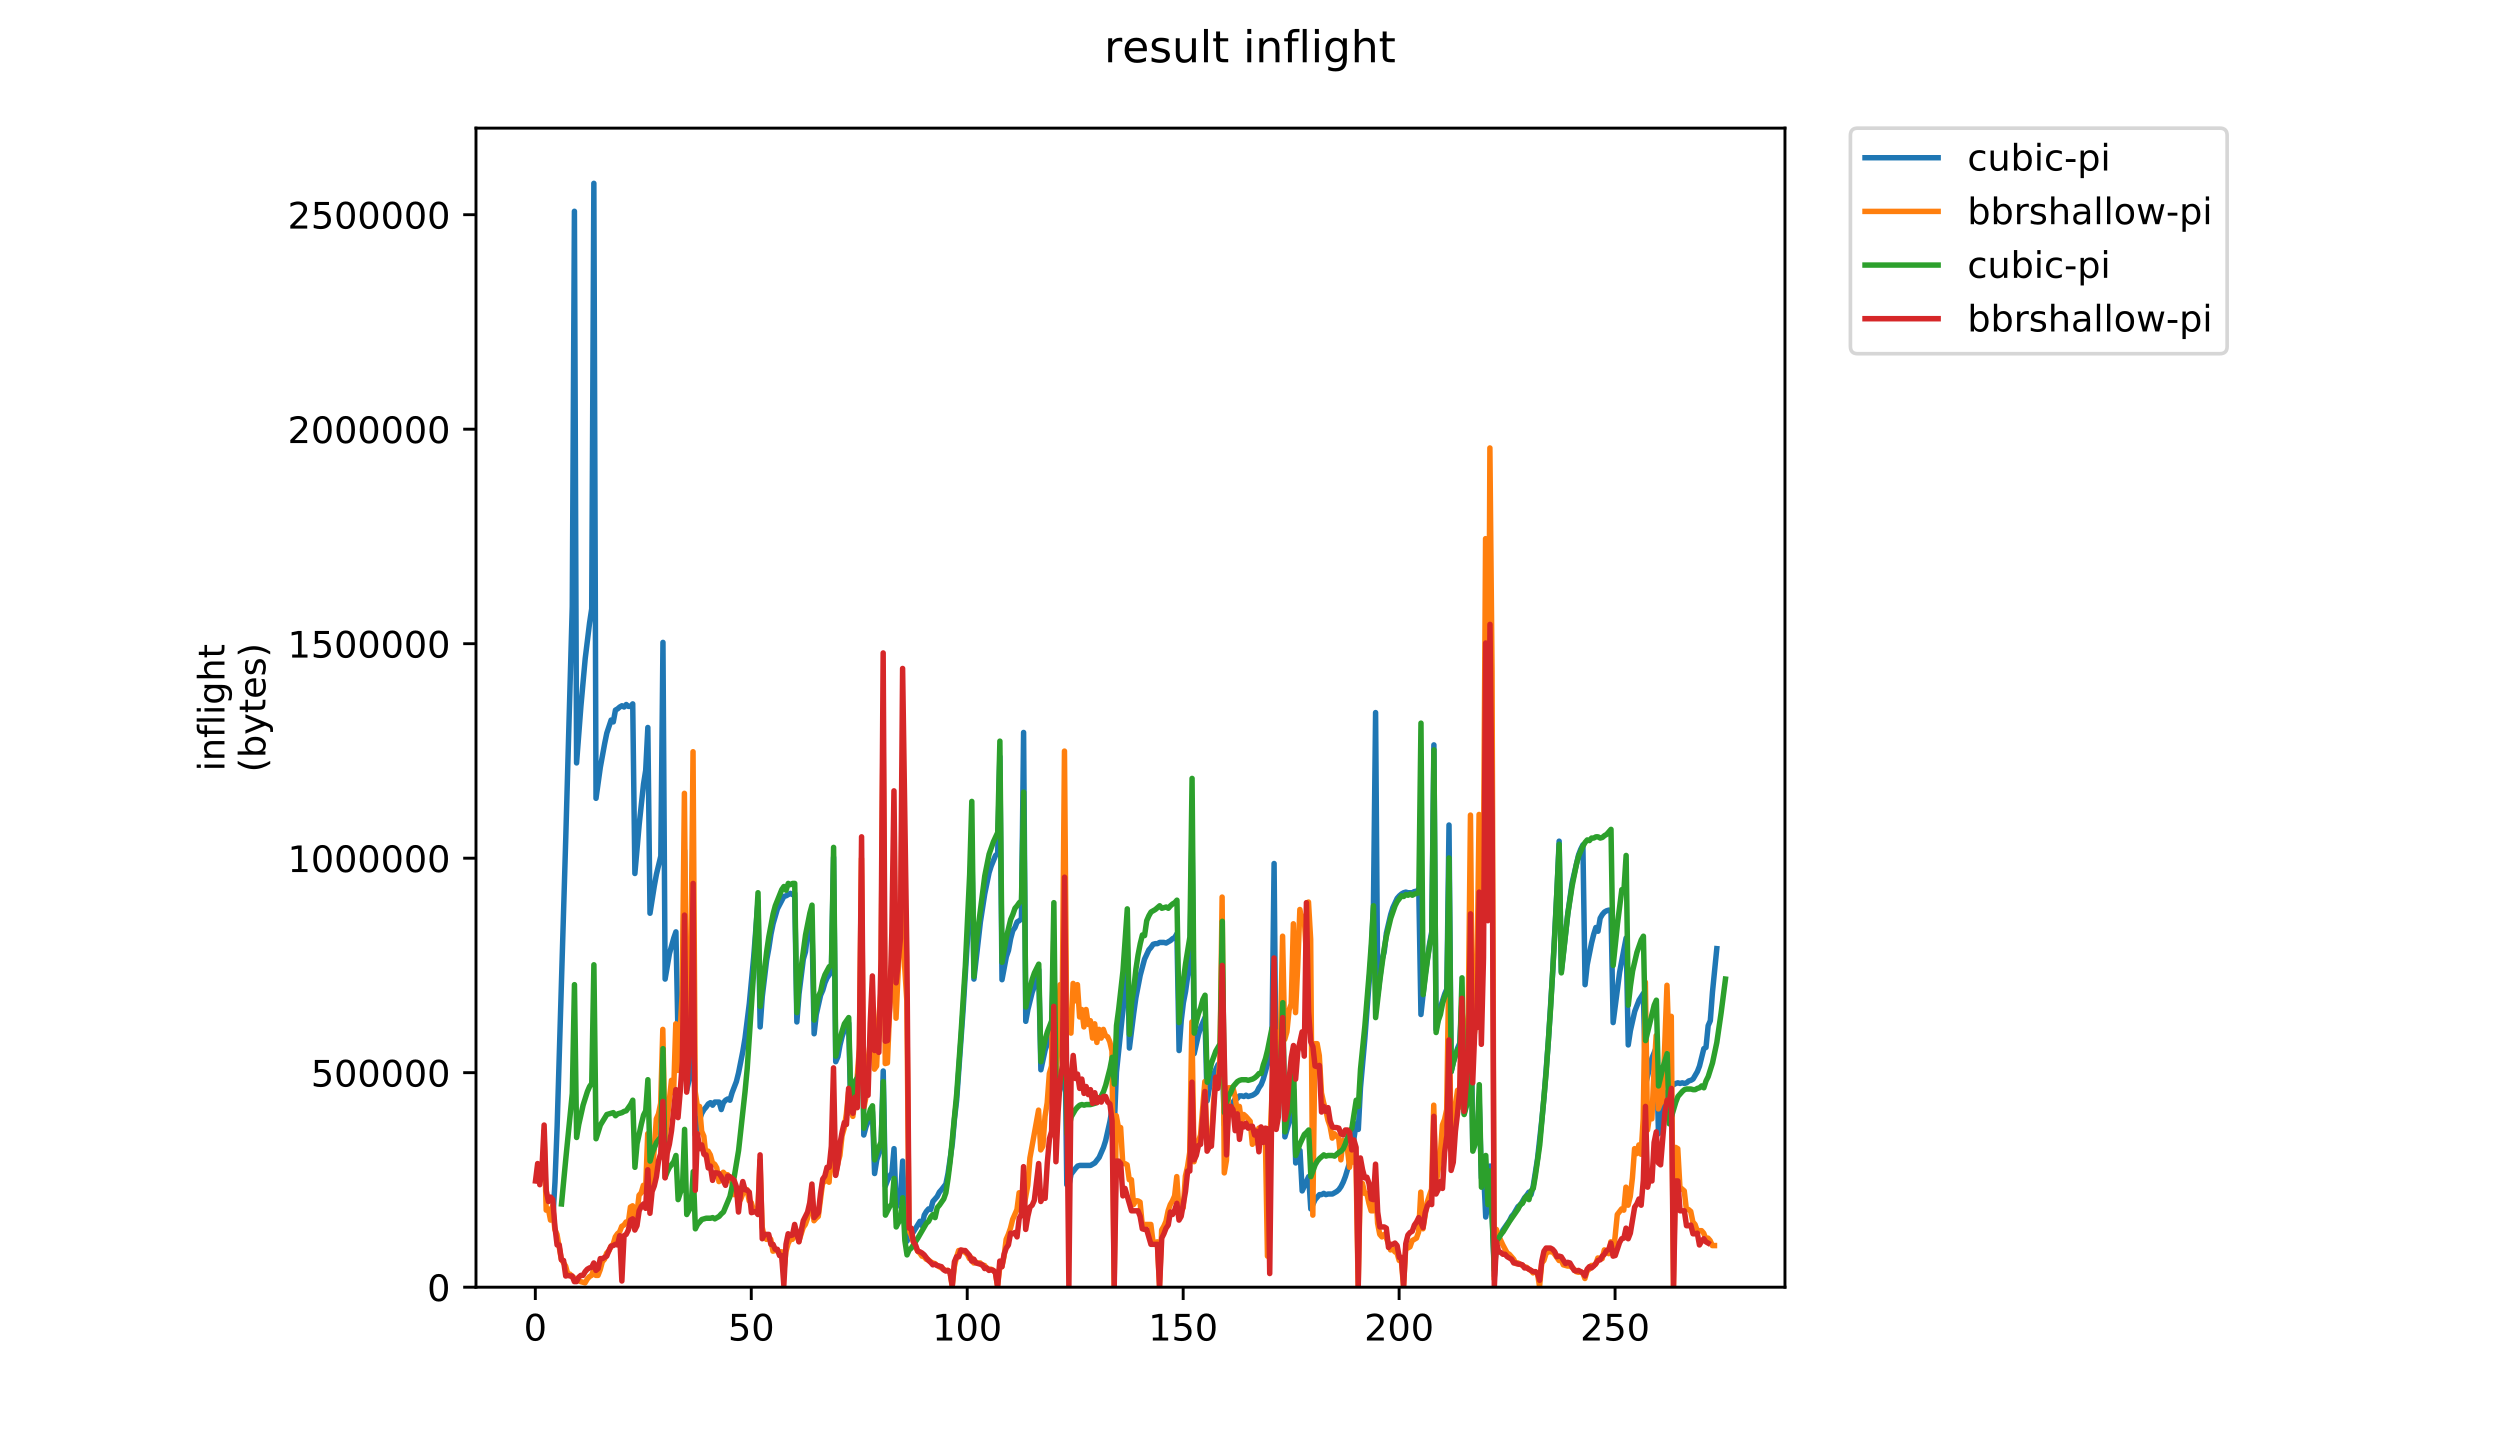 <?xml version="1.0" encoding="utf-8" standalone="no"?>
<!DOCTYPE svg PUBLIC "-//W3C//DTD SVG 1.1//EN"
  "http://www.w3.org/Graphics/SVG/1.1/DTD/svg11.dtd">
<!-- Created with matplotlib (https://matplotlib.org/) -->
<svg height="396pt" version="1.1" viewBox="0 0 684 396" width="684pt" xmlns="http://www.w3.org/2000/svg" xmlns:xlink="http://www.w3.org/1999/xlink">
 <defs>
  <style type="text/css">
*{stroke-linecap:butt;stroke-linejoin:round;}
  </style>
 </defs>
 <g id="figure_1">
  <g id="patch_1">
   <path d="M 0 396 
L 684 396 
L 684 0 
L 0 0 
z
" style="fill:#ffffff;"/>
  </g>
  <g id="axes_1">
   <g id="patch_2">
    <path d="M 130.23 352.174 
L 488.365 352.174 
L 488.365 35.062 
L 130.23 35.062 
z
" style="fill:#ffffff;"/>
   </g>
   <g id="matplotlib.axis_1">
    <g id="xtick_1">
     <g id="line2d_1">
      <defs>
       <path d="M 0 0 
L 0 3.5 
" id="m74efefe125" style="stroke:#000000;stroke-width:0.8;"/>
      </defs>
      <g>
       <use style="stroke:#000000;stroke-width:0.8;" x="146.465" xlink:href="#m74efefe125" y="352.174"/>
      </g>
     </g>
     <g id="text_1">
      <!-- 0 -->
      <defs>
       <path d="M 31.781 66.406 
Q 24.172 66.406 20.328 58.906 
Q 16.5 51.422 16.5 36.375 
Q 16.5 21.391 20.328 13.891 
Q 24.172 6.391 31.781 6.391 
Q 39.453 6.391 43.281 13.891 
Q 47.125 21.391 47.125 36.375 
Q 47.125 51.422 43.281 58.906 
Q 39.453 66.406 31.781 66.406 
z
M 31.781 74.219 
Q 44.047 74.219 50.516 64.516 
Q 56.984 54.828 56.984 36.375 
Q 56.984 17.969 50.516 8.266 
Q 44.047 -1.422 31.781 -1.422 
Q 19.531 -1.422 13.062 8.266 
Q 6.594 17.969 6.594 36.375 
Q 6.594 54.828 13.062 64.516 
Q 19.531 74.219 31.781 74.219 
z
" id="DejaVuSans-48"/>
      </defs>
      <g transform="translate(143.284 366.773)scale(0.1 -0.1)">
       <use xlink:href="#DejaVuSans-48"/>
      </g>
     </g>
    </g>
    <g id="xtick_2">
     <g id="line2d_2">
      <g>
       <use style="stroke:#000000;stroke-width:0.8;" x="205.549" xlink:href="#m74efefe125" y="352.174"/>
      </g>
     </g>
     <g id="text_2">
      <!-- 50 -->
      <defs>
       <path d="M 10.797 72.906 
L 49.516 72.906 
L 49.516 64.594 
L 19.828 64.594 
L 19.828 46.734 
Q 21.969 47.469 24.109 47.828 
Q 26.266 48.188 28.422 48.188 
Q 40.625 48.188 47.75 41.5 
Q 54.891 34.812 54.891 23.391 
Q 54.891 11.625 47.562 5.094 
Q 40.234 -1.422 26.906 -1.422 
Q 22.312 -1.422 17.547 -0.641 
Q 12.797 0.141 7.719 1.703 
L 7.719 11.625 
Q 12.109 9.234 16.797 8.062 
Q 21.484 6.891 26.703 6.891 
Q 35.156 6.891 40.078 11.328 
Q 45.016 15.766 45.016 23.391 
Q 45.016 31 40.078 35.438 
Q 35.156 39.891 26.703 39.891 
Q 22.75 39.891 18.812 39.016 
Q 14.891 38.141 10.797 36.281 
z
" id="DejaVuSans-53"/>
      </defs>
      <g transform="translate(199.186 366.773)scale(0.1 -0.1)">
       <use xlink:href="#DejaVuSans-53"/>
       <use x="63.623" xlink:href="#DejaVuSans-48"/>
      </g>
     </g>
    </g>
    <g id="xtick_3">
     <g id="line2d_3">
      <g>
       <use style="stroke:#000000;stroke-width:0.8;" x="264.632" xlink:href="#m74efefe125" y="352.174"/>
      </g>
     </g>
     <g id="text_3">
      <!-- 100 -->
      <defs>
       <path d="M 12.406 8.297 
L 28.516 8.297 
L 28.516 63.922 
L 10.984 60.406 
L 10.984 69.391 
L 28.422 72.906 
L 38.281 72.906 
L 38.281 8.297 
L 54.391 8.297 
L 54.391 0 
L 12.406 0 
z
" id="DejaVuSans-49"/>
      </defs>
      <g transform="translate(255.089 366.773)scale(0.1 -0.1)">
       <use xlink:href="#DejaVuSans-49"/>
       <use x="63.623" xlink:href="#DejaVuSans-48"/>
       <use x="127.246" xlink:href="#DejaVuSans-48"/>
      </g>
     </g>
    </g>
    <g id="xtick_4">
     <g id="line2d_4">
      <g>
       <use style="stroke:#000000;stroke-width:0.8;" x="323.716" xlink:href="#m74efefe125" y="352.174"/>
      </g>
     </g>
     <g id="text_4">
      <!-- 150 -->
      <g transform="translate(314.172 366.773)scale(0.1 -0.1)">
       <use xlink:href="#DejaVuSans-49"/>
       <use x="63.623" xlink:href="#DejaVuSans-53"/>
       <use x="127.246" xlink:href="#DejaVuSans-48"/>
      </g>
     </g>
    </g>
    <g id="xtick_5">
     <g id="line2d_5">
      <g>
       <use style="stroke:#000000;stroke-width:0.8;" x="382.799" xlink:href="#m74efefe125" y="352.174"/>
      </g>
     </g>
     <g id="text_5">
      <!-- 200 -->
      <defs>
       <path d="M 19.188 8.297 
L 53.609 8.297 
L 53.609 0 
L 7.328 0 
L 7.328 8.297 
Q 12.938 14.109 22.625 23.891 
Q 32.328 33.688 34.812 36.531 
Q 39.547 41.844 41.422 45.531 
Q 43.312 49.219 43.312 52.781 
Q 43.312 58.594 39.234 62.25 
Q 35.156 65.922 28.609 65.922 
Q 23.969 65.922 18.812 64.312 
Q 13.672 62.703 7.812 59.422 
L 7.812 69.391 
Q 13.766 71.781 18.938 73 
Q 24.125 74.219 28.422 74.219 
Q 39.75 74.219 46.484 68.547 
Q 53.219 62.891 53.219 53.422 
Q 53.219 48.922 51.531 44.891 
Q 49.859 40.875 45.406 35.406 
Q 44.188 33.984 37.641 27.219 
Q 31.109 20.453 19.188 8.297 
z
" id="DejaVuSans-50"/>
      </defs>
      <g transform="translate(373.256 366.773)scale(0.1 -0.1)">
       <use xlink:href="#DejaVuSans-50"/>
       <use x="63.623" xlink:href="#DejaVuSans-48"/>
       <use x="127.246" xlink:href="#DejaVuSans-48"/>
      </g>
     </g>
    </g>
    <g id="xtick_6">
     <g id="line2d_6">
      <g>
       <use style="stroke:#000000;stroke-width:0.8;" x="441.883" xlink:href="#m74efefe125" y="352.174"/>
      </g>
     </g>
     <g id="text_6">
      <!-- 250 -->
      <g transform="translate(432.339 366.773)scale(0.1 -0.1)">
       <use xlink:href="#DejaVuSans-50"/>
       <use x="63.623" xlink:href="#DejaVuSans-53"/>
       <use x="127.246" xlink:href="#DejaVuSans-48"/>
      </g>
     </g>
    </g>
   </g>
   <g id="matplotlib.axis_2">
    <g id="ytick_1">
     <g id="line2d_7">
      <defs>
       <path d="M 0 0 
L -3.5 0 
" id="mc54d02f114" style="stroke:#000000;stroke-width:0.8;"/>
      </defs>
      <g>
       <use style="stroke:#000000;stroke-width:0.8;" x="130.23" xlink:href="#mc54d02f114" y="352.174"/>
      </g>
     </g>
     <g id="text_7">
      <!-- 0 -->
      <g transform="translate(116.868 355.973)scale(0.1 -0.1)">
       <use xlink:href="#DejaVuSans-48"/>
      </g>
     </g>
    </g>
    <g id="ytick_2">
     <g id="line2d_8">
      <g>
       <use style="stroke:#000000;stroke-width:0.8;" x="130.23" xlink:href="#mc54d02f114" y="293.488"/>
      </g>
     </g>
     <g id="text_8">
      <!-- 500000 -->
      <g transform="translate(85.055 297.287)scale(0.1 -0.1)">
       <use xlink:href="#DejaVuSans-53"/>
       <use x="63.623" xlink:href="#DejaVuSans-48"/>
       <use x="127.246" xlink:href="#DejaVuSans-48"/>
       <use x="190.869" xlink:href="#DejaVuSans-48"/>
       <use x="254.492" xlink:href="#DejaVuSans-48"/>
       <use x="318.115" xlink:href="#DejaVuSans-48"/>
      </g>
     </g>
    </g>
    <g id="ytick_3">
     <g id="line2d_9">
      <g>
       <use style="stroke:#000000;stroke-width:0.8;" x="130.23" xlink:href="#mc54d02f114" y="234.802"/>
      </g>
     </g>
     <g id="text_9">
      <!-- 1000000 -->
      <g transform="translate(78.693 238.601)scale(0.1 -0.1)">
       <use xlink:href="#DejaVuSans-49"/>
       <use x="63.623" xlink:href="#DejaVuSans-48"/>
       <use x="127.246" xlink:href="#DejaVuSans-48"/>
       <use x="190.869" xlink:href="#DejaVuSans-48"/>
       <use x="254.492" xlink:href="#DejaVuSans-48"/>
       <use x="318.115" xlink:href="#DejaVuSans-48"/>
       <use x="381.738" xlink:href="#DejaVuSans-48"/>
      </g>
     </g>
    </g>
    <g id="ytick_4">
     <g id="line2d_10">
      <g>
       <use style="stroke:#000000;stroke-width:0.8;" x="130.23" xlink:href="#mc54d02f114" y="176.115"/>
      </g>
     </g>
     <g id="text_10">
      <!-- 1500000 -->
      <g transform="translate(78.693 179.914)scale(0.1 -0.1)">
       <use xlink:href="#DejaVuSans-49"/>
       <use x="63.623" xlink:href="#DejaVuSans-53"/>
       <use x="127.246" xlink:href="#DejaVuSans-48"/>
       <use x="190.869" xlink:href="#DejaVuSans-48"/>
       <use x="254.492" xlink:href="#DejaVuSans-48"/>
       <use x="318.115" xlink:href="#DejaVuSans-48"/>
       <use x="381.738" xlink:href="#DejaVuSans-48"/>
      </g>
     </g>
    </g>
    <g id="ytick_5">
     <g id="line2d_11">
      <g>
       <use style="stroke:#000000;stroke-width:0.8;" x="130.23" xlink:href="#mc54d02f114" y="117.429"/>
      </g>
     </g>
     <g id="text_11">
      <!-- 2000000 -->
      <g transform="translate(78.693 121.228)scale(0.1 -0.1)">
       <use xlink:href="#DejaVuSans-50"/>
       <use x="63.623" xlink:href="#DejaVuSans-48"/>
       <use x="127.246" xlink:href="#DejaVuSans-48"/>
       <use x="190.869" xlink:href="#DejaVuSans-48"/>
       <use x="254.492" xlink:href="#DejaVuSans-48"/>
       <use x="318.115" xlink:href="#DejaVuSans-48"/>
       <use x="381.738" xlink:href="#DejaVuSans-48"/>
      </g>
     </g>
    </g>
    <g id="ytick_6">
     <g id="line2d_12">
      <g>
       <use style="stroke:#000000;stroke-width:0.8;" x="130.23" xlink:href="#mc54d02f114" y="58.743"/>
      </g>
     </g>
     <g id="text_12">
      <!-- 2500000 -->
      <g transform="translate(78.693 62.542)scale(0.1 -0.1)">
       <use xlink:href="#DejaVuSans-50"/>
       <use x="63.623" xlink:href="#DejaVuSans-53"/>
       <use x="127.246" xlink:href="#DejaVuSans-48"/>
       <use x="190.869" xlink:href="#DejaVuSans-48"/>
       <use x="254.492" xlink:href="#DejaVuSans-48"/>
       <use x="318.115" xlink:href="#DejaVuSans-48"/>
       <use x="381.738" xlink:href="#DejaVuSans-48"/>
      </g>
     </g>
    </g>
    <g id="text_13">
     <!-- inflight -->
     <defs>
      <path d="M 9.422 54.688 
L 18.406 54.688 
L 18.406 0 
L 9.422 0 
z
M 9.422 75.984 
L 18.406 75.984 
L 18.406 64.594 
L 9.422 64.594 
z
" id="DejaVuSans-105"/>
      <path d="M 54.891 33.016 
L 54.891 0 
L 45.906 0 
L 45.906 32.719 
Q 45.906 40.484 42.875 44.328 
Q 39.844 48.188 33.797 48.188 
Q 26.516 48.188 22.312 43.547 
Q 18.109 38.922 18.109 30.906 
L 18.109 0 
L 9.078 0 
L 9.078 54.688 
L 18.109 54.688 
L 18.109 46.188 
Q 21.344 51.125 25.703 53.562 
Q 30.078 56 35.797 56 
Q 45.219 56 50.047 50.172 
Q 54.891 44.344 54.891 33.016 
z
" id="DejaVuSans-110"/>
      <path d="M 37.109 75.984 
L 37.109 68.5 
L 28.516 68.5 
Q 23.688 68.5 21.797 66.547 
Q 19.922 64.594 19.922 59.516 
L 19.922 54.688 
L 34.719 54.688 
L 34.719 47.703 
L 19.922 47.703 
L 19.922 0 
L 10.891 0 
L 10.891 47.703 
L 2.297 47.703 
L 2.297 54.688 
L 10.891 54.688 
L 10.891 58.5 
Q 10.891 67.625 15.141 71.797 
Q 19.391 75.984 28.609 75.984 
z
" id="DejaVuSans-102"/>
      <path d="M 9.422 75.984 
L 18.406 75.984 
L 18.406 0 
L 9.422 0 
z
" id="DejaVuSans-108"/>
      <path d="M 45.406 27.984 
Q 45.406 37.75 41.375 43.109 
Q 37.359 48.484 30.078 48.484 
Q 22.859 48.484 18.828 43.109 
Q 14.797 37.75 14.797 27.984 
Q 14.797 18.266 18.828 12.891 
Q 22.859 7.516 30.078 7.516 
Q 37.359 7.516 41.375 12.891 
Q 45.406 18.266 45.406 27.984 
z
M 54.391 6.781 
Q 54.391 -7.172 48.188 -13.984 
Q 42 -20.797 29.203 -20.797 
Q 24.469 -20.797 20.266 -20.094 
Q 16.062 -19.391 12.109 -17.922 
L 12.109 -9.188 
Q 16.062 -11.328 19.922 -12.344 
Q 23.781 -13.375 27.781 -13.375 
Q 36.625 -13.375 41.016 -8.766 
Q 45.406 -4.156 45.406 5.172 
L 45.406 9.625 
Q 42.625 4.781 38.281 2.391 
Q 33.938 0 27.875 0 
Q 17.828 0 11.672 7.656 
Q 5.516 15.328 5.516 27.984 
Q 5.516 40.672 11.672 48.328 
Q 17.828 56 27.875 56 
Q 33.938 56 38.281 53.609 
Q 42.625 51.219 45.406 46.391 
L 45.406 54.688 
L 54.391 54.688 
z
" id="DejaVuSans-103"/>
      <path d="M 54.891 33.016 
L 54.891 0 
L 45.906 0 
L 45.906 32.719 
Q 45.906 40.484 42.875 44.328 
Q 39.844 48.188 33.797 48.188 
Q 26.516 48.188 22.312 43.547 
Q 18.109 38.922 18.109 30.906 
L 18.109 0 
L 9.078 0 
L 9.078 75.984 
L 18.109 75.984 
L 18.109 46.188 
Q 21.344 51.125 25.703 53.562 
Q 30.078 56 35.797 56 
Q 45.219 56 50.047 50.172 
Q 54.891 44.344 54.891 33.016 
z
" id="DejaVuSans-104"/>
      <path d="M 18.312 70.219 
L 18.312 54.688 
L 36.812 54.688 
L 36.812 47.703 
L 18.312 47.703 
L 18.312 18.016 
Q 18.312 11.328 20.141 9.422 
Q 21.969 7.516 27.594 7.516 
L 36.812 7.516 
L 36.812 0 
L 27.594 0 
Q 17.188 0 13.234 3.875 
Q 9.281 7.766 9.281 18.016 
L 9.281 47.703 
L 2.688 47.703 
L 2.688 54.688 
L 9.281 54.688 
L 9.281 70.219 
z
" id="DejaVuSans-116"/>
     </defs>
     <g transform="translate(61.415 211.018)rotate(-90)scale(0.1 -0.1)">
      <use xlink:href="#DejaVuSans-105"/>
      <use x="27.783" xlink:href="#DejaVuSans-110"/>
      <use x="91.162" xlink:href="#DejaVuSans-102"/>
      <use x="126.367" xlink:href="#DejaVuSans-108"/>
      <use x="154.15" xlink:href="#DejaVuSans-105"/>
      <use x="181.934" xlink:href="#DejaVuSans-103"/>
      <use x="245.41" xlink:href="#DejaVuSans-104"/>
      <use x="308.789" xlink:href="#DejaVuSans-116"/>
     </g>
     <!-- (bytes) -->
     <defs>
      <path d="M 31 75.875 
Q 24.469 64.656 21.281 53.656 
Q 18.109 42.672 18.109 31.391 
Q 18.109 20.125 21.312 9.062 
Q 24.516 -2 31 -13.188 
L 23.188 -13.188 
Q 15.875 -1.703 12.234 9.375 
Q 8.594 20.453 8.594 31.391 
Q 8.594 42.281 12.203 53.312 
Q 15.828 64.359 23.188 75.875 
z
" id="DejaVuSans-40"/>
      <path d="M 48.688 27.297 
Q 48.688 37.203 44.609 42.844 
Q 40.531 48.484 33.406 48.484 
Q 26.266 48.484 22.188 42.844 
Q 18.109 37.203 18.109 27.297 
Q 18.109 17.391 22.188 11.75 
Q 26.266 6.109 33.406 6.109 
Q 40.531 6.109 44.609 11.75 
Q 48.688 17.391 48.688 27.297 
z
M 18.109 46.391 
Q 20.953 51.266 25.266 53.625 
Q 29.594 56 35.594 56 
Q 45.562 56 51.781 48.094 
Q 58.016 40.188 58.016 27.297 
Q 58.016 14.406 51.781 6.484 
Q 45.562 -1.422 35.594 -1.422 
Q 29.594 -1.422 25.266 0.953 
Q 20.953 3.328 18.109 8.203 
L 18.109 0 
L 9.078 0 
L 9.078 75.984 
L 18.109 75.984 
z
" id="DejaVuSans-98"/>
      <path d="M 32.172 -5.078 
Q 28.375 -14.844 24.75 -17.812 
Q 21.141 -20.797 15.094 -20.797 
L 7.906 -20.797 
L 7.906 -13.281 
L 13.188 -13.281 
Q 16.891 -13.281 18.938 -11.516 
Q 21 -9.766 23.484 -3.219 
L 25.094 0.875 
L 2.984 54.688 
L 12.5 54.688 
L 29.594 11.922 
L 46.688 54.688 
L 56.203 54.688 
z
" id="DejaVuSans-121"/>
      <path d="M 56.203 29.594 
L 56.203 25.203 
L 14.891 25.203 
Q 15.484 15.922 20.484 11.062 
Q 25.484 6.203 34.422 6.203 
Q 39.594 6.203 44.453 7.469 
Q 49.312 8.734 54.109 11.281 
L 54.109 2.781 
Q 49.266 0.734 44.188 -0.344 
Q 39.109 -1.422 33.891 -1.422 
Q 20.797 -1.422 13.156 6.188 
Q 5.516 13.812 5.516 26.812 
Q 5.516 40.234 12.766 48.109 
Q 20.016 56 32.328 56 
Q 43.359 56 49.781 48.891 
Q 56.203 41.797 56.203 29.594 
z
M 47.219 32.234 
Q 47.125 39.594 43.094 43.984 
Q 39.062 48.391 32.422 48.391 
Q 24.906 48.391 20.391 44.141 
Q 15.875 39.891 15.188 32.172 
z
" id="DejaVuSans-101"/>
      <path d="M 44.281 53.078 
L 44.281 44.578 
Q 40.484 46.531 36.375 47.5 
Q 32.281 48.484 27.875 48.484 
Q 21.188 48.484 17.844 46.438 
Q 14.5 44.391 14.5 40.281 
Q 14.5 37.156 16.891 35.375 
Q 19.281 33.594 26.516 31.984 
L 29.594 31.297 
Q 39.156 29.25 43.188 25.516 
Q 47.219 21.781 47.219 15.094 
Q 47.219 7.469 41.188 3.016 
Q 35.156 -1.422 24.609 -1.422 
Q 20.219 -1.422 15.453 -0.562 
Q 10.688 0.297 5.422 2 
L 5.422 11.281 
Q 10.406 8.688 15.234 7.391 
Q 20.062 6.109 24.812 6.109 
Q 31.156 6.109 34.562 8.281 
Q 37.984 10.453 37.984 14.406 
Q 37.984 18.062 35.516 20.016 
Q 33.062 21.969 24.703 23.781 
L 21.578 24.516 
Q 13.234 26.266 9.516 29.906 
Q 5.812 33.547 5.812 39.891 
Q 5.812 47.609 11.281 51.797 
Q 16.75 56 26.812 56 
Q 31.781 56 36.172 55.266 
Q 40.578 54.547 44.281 53.078 
z
" id="DejaVuSans-115"/>
      <path d="M 8.016 75.875 
L 15.828 75.875 
Q 23.141 64.359 26.781 53.312 
Q 30.422 42.281 30.422 31.391 
Q 30.422 20.453 26.781 9.375 
Q 23.141 -1.703 15.828 -13.188 
L 8.016 -13.188 
Q 14.5 -2 17.703 9.062 
Q 20.906 20.125 20.906 31.391 
Q 20.906 42.672 17.703 53.656 
Q 14.5 64.656 8.016 75.875 
z
" id="DejaVuSans-41"/>
     </defs>
     <g transform="translate(72.613 211.295)rotate(-90)scale(0.1 -0.1)">
      <use xlink:href="#DejaVuSans-40"/>
      <use x="39.014" xlink:href="#DejaVuSans-98"/>
      <use x="102.49" xlink:href="#DejaVuSans-121"/>
      <use x="161.67" xlink:href="#DejaVuSans-116"/>
      <use x="200.879" xlink:href="#DejaVuSans-101"/>
      <use x="262.402" xlink:href="#DejaVuSans-115"/>
      <use x="314.502" xlink:href="#DejaVuSans-41"/>
     </g>
    </g>
   </g>
   <g id="line2d_13">
    <path clip-path="url(#p71bb931e77)" d="M 151.252 333.479 
L 151.843 323.452 
L 152.434 308.156 
L 154.797 229.126 
L 156.57 165.903 
L 157.161 57.811 
L 157.751 208.732 
L 158.933 193.266 
L 160.115 180.179 
L 161.296 170.492 
L 161.887 166.583 
L 162.478 50.163 
L 163.069 218.419 
L 164.251 209.921 
L 165.432 203.463 
L 166.023 200.574 
L 167.205 197.005 
L 167.796 197.515 
L 168.386 194.285 
L 168.977 193.945 
L 169.568 193.436 
L 170.159 193.096 
L 170.75 193.436 
L 171.341 192.756 
L 171.931 193.266 
L 172.522 193.266 
L 173.113 192.586 
L 173.704 238.984 
L 174.886 225.557 
L 176.067 214.51 
L 176.658 210.771 
L 177.249 199.044 
L 177.84 249.861 
L 179.022 242.383 
L 179.612 239.154 
L 180.794 234.225 
L 181.385 175.76 
L 181.976 267.876 
L 183.157 260.908 
L 184.339 256.659 
L 184.93 254.96 
L 185.521 284.362 
L 186.702 278.413 
L 187.293 232.695 
L 187.884 298.298 
L 188.475 295.749 
L 189.066 293.709 
L 189.657 271.275 
L 190.247 310.535 
L 190.838 307.816 
L 192.02 304.587 
L 192.611 303.567 
L 193.202 302.887 
L 193.792 302.037 
L 194.383 301.697 
L 194.974 302.377 
L 195.565 301.527 
L 196.747 301.527 
L 197.337 303.567 
L 197.928 301.697 
L 198.519 301.018 
L 199.11 300.678 
L 199.701 301.018 
L 200.292 298.978 
L 201.473 295.919 
L 202.064 293.539 
L 203.246 287.591 
L 203.837 284.022 
L 205.018 274.504 
L 206.2 261.928 
L 207.382 246.632 
L 207.972 280.963 
L 208.563 272.635 
L 209.745 262.778 
L 210.336 259.548 
L 210.927 255.639 
L 211.517 252.75 
L 212.699 248.671 
L 214.472 245.272 
L 215.062 245.102 
L 216.244 244.422 
L 216.835 244.762 
L 217.426 244.422 
L 218.017 279.603 
L 218.607 271.955 
L 219.789 262.438 
L 220.38 260.398 
L 220.971 255.299 
L 221.562 252.92 
L 222.152 253.43 
L 222.743 282.832 
L 223.334 277.564 
L 224.516 272.295 
L 225.107 270.935 
L 225.697 268.896 
L 226.288 267.536 
L 227.47 265.837 
L 228.061 234.565 
L 228.652 290.48 
L 229.243 289.121 
L 229.833 285.891 
L 230.424 283.512 
L 231.015 281.813 
L 231.606 281.473 
L 232.197 279.943 
L 232.788 304.587 
L 233.378 299.658 
L 234.56 295.579 
L 235.151 294.049 
L 235.742 259.888 
L 236.333 310.535 
L 236.923 308.326 
L 238.105 305.266 
L 238.696 304.247 
L 239.287 321.072 
L 239.878 317.333 
L 240.468 315.634 
L 241.059 314.274 
L 241.65 293.03 
L 242.241 324.471 
L 242.832 322.942 
L 243.423 321.752 
L 244.013 320.902 
L 244.604 314.274 
L 245.195 330.25 
L 245.786 328.55 
L 246.377 327.361 
L 246.968 317.673 
L 247.558 334.499 
L 248.149 339.597 
L 248.74 338.238 
L 249.331 337.728 
L 249.922 337.048 
L 251.694 334.159 
L 252.285 335.349 
L 252.876 332.459 
L 253.467 331.44 
L 254.058 330.76 
L 254.648 330.93 
L 255.239 328.72 
L 256.421 327.361 
L 257.012 326.171 
L 257.603 325.491 
L 258.784 323.962 
L 259.375 321.072 
L 260.557 312.914 
L 261.148 306.116 
L 261.738 301.018 
L 263.511 276.204 
L 264.693 257.169 
L 265.283 244.592 
L 265.874 229.636 
L 266.465 267.876 
L 268.238 252.24 
L 269.419 244.592 
L 270.601 238.814 
L 271.192 236.944 
L 272.373 234.055 
L 272.964 233.545 
L 273.555 207.032 
L 274.146 268.046 
L 275.328 261.758 
L 275.918 260.058 
L 276.509 256.829 
L 277.1 254.62 
L 277.691 253.77 
L 278.282 252.24 
L 278.873 251.9 
L 279.464 251.39 
L 280.054 200.404 
L 280.645 279.433 
L 281.236 276.204 
L 282.418 271.445 
L 283.009 269.916 
L 283.599 268.726 
L 284.19 265.327 
L 284.781 292.69 
L 285.963 287.251 
L 287.144 283.852 
L 287.735 282.662 
L 288.326 259.038 
L 288.917 301.867 
L 290.099 297.788 
L 290.689 296.259 
L 291.28 277.054 
L 291.871 324.131 
L 292.462 324.301 
L 293.053 321.242 
L 294.234 319.713 
L 294.825 319.033 
L 295.416 318.863 
L 298.37 318.863 
L 299.552 318.183 
L 300.734 316.653 
L 301.915 313.934 
L 302.506 312.065 
L 303.688 306.796 
L 304.279 303.227 
L 304.869 307.986 
L 305.46 293.37 
L 306.642 281.983 
L 307.233 276.374 
L 308.414 258.019 
L 309.005 286.741 
L 310.187 277.224 
L 310.778 272.975 
L 311.959 266.856 
L 313.141 262.438 
L 314.323 259.888 
L 314.914 259.208 
L 315.504 258.359 
L 316.095 258.189 
L 316.686 258.189 
L 317.277 257.849 
L 318.459 257.849 
L 319.049 258.019 
L 320.231 257.339 
L 320.822 256.829 
L 321.413 256.489 
L 322.004 255.469 
L 322.594 287.421 
L 323.185 279.263 
L 323.776 274.334 
L 324.367 271.275 
L 324.958 267.026 
L 325.549 264.137 
L 326.139 226.577 
L 326.73 288.271 
L 327.912 283.002 
L 328.503 281.133 
L 329.685 278.413 
L 330.275 301.187 
L 330.866 297.788 
L 332.048 293.879 
L 333.23 291.33 
L 333.82 290.65 
L 334.411 289.631 
L 335.002 307.816 
L 335.593 305.436 
L 336.184 303.907 
L 337.365 301.527 
L 337.956 300.678 
L 338.547 300.508 
L 339.138 299.828 
L 339.729 299.828 
L 340.32 299.998 
L 340.91 299.658 
L 341.501 299.998 
L 342.683 299.658 
L 343.274 299.318 
L 343.865 298.808 
L 344.455 297.618 
L 345.046 296.769 
L 345.637 295.239 
L 346.819 290.99 
L 347.41 288.271 
L 348 284.532 
L 348.591 236.264 
L 349.182 302.547 
L 350.364 295.749 
L 350.955 278.583 
L 351.545 311.045 
L 352.727 306.966 
L 353.318 305.436 
L 353.909 298.128 
L 354.5 318.183 
L 355.09 316.144 
L 355.681 314.784 
L 356.272 325.831 
L 358.045 321.922 
L 358.635 330.76 
L 359.817 328.21 
L 360.999 326.851 
L 361.59 326.851 
L 362.18 326.511 
L 362.771 326.851 
L 363.362 326.681 
L 364.544 326.681 
L 365.725 326.001 
L 366.316 325.491 
L 366.907 324.641 
L 367.498 323.452 
L 368.089 321.922 
L 369.27 318.013 
L 370.452 311.385 
L 371.043 307.476 
L 371.634 309.005 
L 372.225 297.618 
L 373.406 284.362 
L 375.179 261.078 
L 375.77 247.821 
L 376.36 194.965 
L 376.951 272.295 
L 378.133 262.608 
L 378.724 260.398 
L 379.315 255.299 
L 380.496 250.201 
L 381.087 248.331 
L 382.269 245.782 
L 382.86 245.102 
L 383.451 244.592 
L 384.041 244.252 
L 384.632 244.082 
L 385.223 244.252 
L 386.405 244.252 
L 386.996 243.912 
L 387.586 243.912 
L 388.177 243.233 
L 388.768 277.564 
L 389.95 266.517 
L 391.131 258.189 
L 391.722 254.96 
L 392.313 203.803 
L 392.904 281.643 
L 394.086 275.694 
L 395.267 271.955 
L 395.858 270.595 
L 396.449 225.727 
L 397.04 293.2 
L 397.631 290.65 
L 398.812 286.741 
L 399.403 285.382 
L 399.994 273.655 
L 400.585 304.587 
L 401.176 301.867 
L 401.766 300.168 
L 402.357 268.726 
L 402.948 314.104 
L 403.539 312.065 
L 404.13 310.535 
L 404.721 301.697 
L 405.311 322.262 
L 405.902 320.562 
L 406.493 332.969 
L 407.084 329.57 
L 407.675 319.033 
L 408.266 332.289 
L 408.856 349.115 
L 409.447 339.088 
L 410.038 338.238 
L 410.629 337.728 
L 411.22 336.538 
L 412.992 333.989 
L 413.583 332.799 
L 414.174 332.119 
L 415.356 330.08 
L 415.946 329.74 
L 417.128 327.701 
L 417.719 327.021 
L 418.31 326.171 
L 418.901 326.851 
L 419.491 324.471 
L 420.673 316.993 
L 421.855 306.286 
L 422.446 300.168 
L 423.627 284.872 
L 424.809 266.007 
L 425.991 243.403 
L 426.581 230.146 
L 427.172 265.837 
L 428.945 250.031 
L 430.127 241.533 
L 431.899 233.885 
L 432.49 232.355 
L 433.081 231.166 
L 433.672 269.406 
L 434.262 263.967 
L 435.444 258.019 
L 436.035 255.639 
L 436.626 253.77 
L 437.217 254.79 
L 437.807 251.221 
L 438.398 250.201 
L 438.989 249.521 
L 439.58 249.181 
L 440.171 249.011 
L 440.762 249.011 
L 441.352 279.773 
L 443.125 266.007 
L 444.307 259.718 
L 444.897 256.659 
L 445.488 285.891 
L 446.079 281.983 
L 447.261 276.714 
L 448.442 273.655 
L 449.624 271.785 
L 450.215 296.769 
L 451.987 289.461 
L 453.169 286.571 
L 453.76 310.195 
L 454.351 303.907 
L 455.532 299.998 
L 456.123 298.808 
L 456.714 299.318 
L 457.305 297.109 
L 458.487 296.429 
L 459.077 296.259 
L 459.668 296.429 
L 460.259 296.259 
L 460.85 296.429 
L 461.441 296.259 
L 462.032 295.749 
L 462.622 295.579 
L 463.213 295.239 
L 464.395 293.2 
L 464.986 291.67 
L 466.167 286.911 
L 466.758 286.571 
L 467.349 280.623 
L 467.94 279.263 
L 468.531 271.445 
L 469.712 259.548 
L 469.712 259.548 
" style="fill:none;stroke:#1f77b4;stroke-linecap:square;stroke-width:1.5;"/>
   </g>
   <g id="line2d_14">
    <path clip-path="url(#p71bb931e77)" d="M 148.848 309.855 
L 149.438 331.1 
L 150.029 330.76 
L 150.62 333.819 
L 151.211 329.91 
L 151.802 336.368 
L 152.393 337.728 
L 153.574 344.526 
L 154.756 346.396 
L 155.347 348.605 
L 155.938 348.605 
L 156.528 349.285 
L 157.119 349.625 
L 157.71 350.135 
L 158.301 350.305 
L 158.892 350.645 
L 160.073 350.984 
L 160.664 349.965 
L 161.255 349.285 
L 161.846 348.945 
L 162.437 347.415 
L 163.028 348.945 
L 163.618 348.945 
L 164.209 347.415 
L 164.8 345.206 
L 165.391 344.526 
L 165.982 342.827 
L 166.573 342.317 
L 167.163 340.957 
L 167.754 340.447 
L 168.345 338.408 
L 168.936 337.558 
L 169.527 337.048 
L 170.118 335.519 
L 170.708 335.179 
L 171.299 334.329 
L 171.89 334.669 
L 172.481 330.25 
L 173.072 329.91 
L 173.663 334.159 
L 174.253 331.949 
L 174.844 327.021 
L 175.435 326.341 
L 176.026 324.301 
L 176.617 326.171 
L 177.208 310.195 
L 177.798 325.661 
L 178.389 322.942 
L 179.571 306.116 
L 180.162 304.757 
L 180.753 301.867 
L 181.343 281.643 
L 181.934 312.235 
L 183.707 295.579 
L 184.298 298.978 
L 184.889 280.113 
L 185.479 292.86 
L 186.661 271.445 
L 187.252 217.059 
L 187.843 285.382 
L 188.434 275.864 
L 189.024 263.117 
L 189.615 205.672 
L 190.206 298.638 
L 190.797 302.717 
L 191.388 302.717 
L 191.979 309.515 
L 192.569 310.875 
L 193.16 316.314 
L 193.751 314.954 
L 194.342 315.974 
L 194.933 318.183 
L 195.524 318.523 
L 196.114 319.543 
L 196.705 323.282 
L 197.296 321.582 
L 197.887 320.732 
L 198.478 321.412 
L 199.069 321.412 
L 199.659 322.942 
L 200.25 323.452 
L 200.841 326.851 
L 201.432 325.491 
L 202.023 326.511 
L 202.614 328.21 
L 203.204 326.681 
L 203.795 325.491 
L 204.386 325.491 
L 204.977 328.55 
L 205.568 329.06 
L 206.159 331.27 
L 207.34 331.27 
L 207.931 317.503 
L 208.522 335.688 
L 209.113 338.408 
L 209.704 339.088 
L 210.294 338.408 
L 210.885 339.088 
L 211.476 342.317 
L 212.067 342.147 
L 212.658 342.147 
L 213.249 342.487 
L 213.839 342.487 
L 214.43 348.265 
L 215.021 342.487 
L 215.612 340.277 
L 216.203 339.088 
L 216.794 339.088 
L 217.384 337.048 
L 217.975 337.218 
L 218.566 339.597 
L 219.748 335.858 
L 220.339 335.009 
L 220.929 333.309 
L 221.52 330.59 
L 222.111 326.171 
L 222.702 333.989 
L 223.293 333.309 
L 223.884 332.799 
L 225.065 323.622 
L 225.656 323.282 
L 226.247 321.242 
L 226.838 323.452 
L 227.429 315.294 
L 228.019 314.274 
L 228.61 321.412 
L 229.201 318.353 
L 229.792 316.144 
L 230.383 310.705 
L 230.974 308.666 
L 231.564 304.757 
L 232.155 298.808 
L 232.746 303.227 
L 233.337 305.436 
L 233.928 301.018 
L 234.519 294.729 
L 235.11 287.081 
L 235.7 234.905 
L 236.291 303.567 
L 236.882 300.338 
L 237.473 290.65 
L 238.655 279.943 
L 239.245 292.52 
L 239.836 291.67 
L 240.427 278.753 
L 241.018 271.275 
L 241.609 197.854 
L 242.2 290.99 
L 242.79 290.82 
L 243.381 277.054 
L 243.972 267.536 
L 244.563 248.161 
L 245.154 278.583 
L 245.745 265.667 
L 246.335 256.829 
L 246.926 210.091 
L 247.517 264.477 
L 248.108 273.825 
L 248.699 336.708 
L 249.29 337.898 
L 249.88 339.767 
L 251.062 342.317 
L 251.653 342.827 
L 252.244 343.676 
L 252.835 343.846 
L 253.425 344.526 
L 254.016 344.696 
L 254.607 345.206 
L 255.198 345.546 
L 255.789 345.716 
L 256.38 346.226 
L 258.743 347.585 
L 259.334 347.585 
L 259.925 347.925 
L 260.515 352.004 
L 261.106 346.566 
L 261.697 344.016 
L 262.288 342.147 
L 262.879 342.487 
L 263.47 342.147 
L 264.651 343.167 
L 265.242 344.356 
L 265.833 344.186 
L 266.424 345.546 
L 267.015 345.376 
L 267.605 345.546 
L 268.196 345.546 
L 268.787 346.226 
L 269.378 346.226 
L 269.969 347.075 
L 270.56 347.245 
L 271.15 347.245 
L 271.741 347.585 
L 272.332 348.095 
L 272.923 352.004 
L 273.514 346.906 
L 274.105 346.566 
L 274.695 343.846 
L 275.286 339.088 
L 275.877 337.728 
L 276.468 336.028 
L 277.059 333.649 
L 278.24 330.93 
L 278.831 326.341 
L 279.422 326.851 
L 280.013 330.93 
L 281.195 324.301 
L 281.785 316.823 
L 284.149 303.737 
L 284.74 314.614 
L 285.331 313.594 
L 285.921 305.436 
L 286.512 301.697 
L 287.103 293.709 
L 287.694 291.67 
L 288.285 257.509 
L 288.876 295.919 
L 289.466 285.382 
L 290.057 269.406 
L 290.648 272.295 
L 291.239 205.502 
L 291.83 279.773 
L 292.421 281.473 
L 293.011 282.662 
L 293.602 269.066 
L 294.193 273.825 
L 294.784 269.406 
L 295.375 278.243 
L 295.966 276.204 
L 296.556 280.963 
L 297.147 276.204 
L 297.738 280.283 
L 298.329 279.263 
L 298.92 284.022 
L 299.511 280.113 
L 300.101 285.212 
L 300.692 281.643 
L 301.283 284.022 
L 301.874 281.643 
L 302.465 283.342 
L 303.056 283.682 
L 303.646 285.042 
L 304.237 287.591 
L 304.828 352.004 
L 305.419 305.266 
L 306.01 308.496 
L 306.601 308.496 
L 307.191 318.353 
L 307.782 318.353 
L 308.373 318.693 
L 308.964 322.772 
L 309.555 322.772 
L 310.146 329.57 
L 310.736 328.55 
L 311.327 328.55 
L 311.918 328.89 
L 312.509 335.009 
L 314.872 335.009 
L 315.463 339.767 
L 316.054 339.937 
L 316.645 339.767 
L 317.236 352.004 
L 317.826 336.538 
L 318.417 335.519 
L 319.008 334.159 
L 319.599 331.27 
L 320.19 329.57 
L 320.781 328.55 
L 321.371 327.191 
L 321.962 321.922 
L 322.553 330.93 
L 323.144 330.25 
L 323.735 330.42 
L 324.326 321.752 
L 324.916 319.203 
L 325.507 315.294 
L 326.098 279.603 
L 326.689 317.843 
L 327.871 312.405 
L 328.461 310.535 
L 329.643 295.919 
L 330.234 312.914 
L 330.825 312.744 
L 331.416 312.065 
L 332.006 302.037 
L 332.597 295.239 
L 333.188 296.599 
L 333.779 290.14 
L 334.37 245.442 
L 334.961 320.902 
L 335.551 317.503 
L 336.142 297.618 
L 337.324 297.618 
L 337.915 299.998 
L 338.506 304.077 
L 339.097 302.717 
L 339.687 306.966 
L 340.278 304.927 
L 340.869 305.436 
L 342.051 306.796 
L 342.642 313.084 
L 343.232 309.175 
L 343.823 312.744 
L 344.414 308.666 
L 345.005 310.365 
L 345.596 310.705 
L 346.187 310.535 
L 346.777 343.676 
L 347.368 314.274 
L 348.55 287.081 
L 349.141 295.749 
L 349.732 282.322 
L 350.322 283.512 
L 350.913 256.149 
L 351.504 284.362 
L 352.095 282.322 
L 352.686 276.374 
L 353.277 274.674 
L 353.867 252.75 
L 354.458 277.054 
L 355.049 264.477 
L 355.64 248.841 
L 356.231 251.73 
L 356.822 250.711 
L 357.412 260.908 
L 358.003 246.802 
L 358.594 256.999 
L 359.185 332.459 
L 359.776 285.552 
L 360.367 285.552 
L 360.957 288.781 
L 361.548 298.978 
L 362.139 301.697 
L 362.73 303.737 
L 363.321 306.456 
L 363.912 308.156 
L 364.502 311.385 
L 365.093 310.195 
L 365.684 310.875 
L 366.275 311.385 
L 366.866 317.333 
L 367.457 312.065 
L 368.047 312.914 
L 368.638 314.274 
L 369.229 319.373 
L 369.82 315.294 
L 370.411 318.013 
L 371.002 317.843 
L 371.592 352.004 
L 372.183 323.792 
L 372.774 323.792 
L 373.365 326.511 
L 373.956 326.511 
L 374.547 329.23 
L 375.137 331.27 
L 375.728 331.27 
L 376.319 322.942 
L 376.91 334.669 
L 377.501 337.728 
L 378.092 338.408 
L 378.682 337.728 
L 379.273 338.578 
L 380.455 341.977 
L 381.046 341.637 
L 381.637 342.487 
L 382.227 342.827 
L 382.818 344.866 
L 383.409 344.866 
L 384 352.004 
L 384.591 341.637 
L 385.182 341.467 
L 385.772 341.127 
L 386.363 339.427 
L 387.545 338.748 
L 388.136 337.048 
L 388.727 326.171 
L 389.318 336.198 
L 390.499 328.89 
L 391.681 325.321 
L 392.272 302.377 
L 392.863 324.471 
L 394.044 316.144 
L 394.635 307.816 
L 395.226 306.286 
L 395.817 303.567 
L 396.408 264.817 
L 396.998 314.614 
L 398.18 302.717 
L 398.771 298.298 
L 399.362 302.887 
L 399.953 272.465 
L 400.543 296.259 
L 401.725 277.054 
L 402.316 223.008 
L 402.907 286.571 
L 403.498 281.983 
L 404.088 267.366 
L 404.679 222.838 
L 405.27 254.28 
L 405.861 240.343 
L 406.452 147.378 
L 407.043 248.501 
L 407.633 122.564 
L 408.224 183.748 
L 408.815 349.965 
L 409.406 336.368 
L 409.997 338.068 
L 411.178 340.617 
L 412.36 342.827 
L 412.951 343.167 
L 414.133 344.526 
L 414.723 345.716 
L 415.314 345.546 
L 417.087 346.566 
L 417.678 346.736 
L 418.268 347.245 
L 418.859 347.585 
L 419.45 348.265 
L 420.041 347.925 
L 420.632 348.265 
L 421.223 352.004 
L 421.813 345.546 
L 422.404 344.866 
L 422.995 342.997 
L 423.586 342.487 
L 424.768 342.487 
L 425.358 343.167 
L 426.54 344.866 
L 427.131 344.696 
L 427.722 346.056 
L 428.903 346.396 
L 429.494 346.396 
L 430.085 346.736 
L 430.676 347.245 
L 431.267 347.925 
L 431.858 348.095 
L 432.448 347.925 
L 433.039 348.265 
L 433.63 349.795 
L 434.221 347.755 
L 434.812 347.245 
L 435.403 346.226 
L 435.993 346.226 
L 436.584 345.886 
L 437.175 344.186 
L 437.766 344.356 
L 438.357 344.356 
L 438.948 341.977 
L 439.539 342.317 
L 440.129 342.997 
L 440.72 339.767 
L 441.311 343.167 
L 441.902 338.238 
L 442.493 332.289 
L 443.674 330.76 
L 444.265 331.1 
L 444.856 324.811 
L 445.447 329.74 
L 446.038 327.361 
L 446.629 322.262 
L 447.219 314.274 
L 447.81 315.634 
L 448.401 313.254 
L 448.992 315.804 
L 449.583 306.116 
L 450.174 268.726 
L 450.764 309.175 
L 451.355 304.927 
L 451.946 306.116 
L 452.537 292.86 
L 453.128 283.342 
L 453.719 303.397 
L 454.309 301.867 
L 454.9 301.357 
L 456.082 269.576 
L 456.673 286.911 
L 457.264 278.074 
L 457.854 352.004 
L 458.445 313.934 
L 459.036 314.274 
L 459.627 324.811 
L 460.809 325.831 
L 461.399 330.93 
L 461.99 330.93 
L 462.581 331.44 
L 463.172 334.329 
L 463.763 335.009 
L 464.354 336.708 
L 465.535 336.708 
L 466.126 337.388 
L 466.717 338.918 
L 467.308 338.748 
L 467.899 339.427 
L 468.489 340.787 
L 469.08 340.787 
L 469.08 340.787 
" style="fill:none;stroke:#ff7f0e;stroke-linecap:square;stroke-width:1.5;"/>
   </g>
   <g id="line2d_15">
    <path clip-path="url(#p71bb931e77)" d="M 153.626 329.4 
L 154.808 316.993 
L 156.58 299.148 
L 157.171 269.406 
L 157.762 311.215 
L 158.353 307.646 
L 159.535 302.377 
L 160.716 298.638 
L 161.307 297.279 
L 161.898 296.429 
L 162.489 263.967 
L 163.08 311.555 
L 164.261 307.816 
L 166.034 304.927 
L 167.806 304.417 
L 168.397 305.266 
L 168.988 304.757 
L 170.17 304.417 
L 170.76 304.077 
L 171.351 303.907 
L 172.533 302.207 
L 173.124 301.018 
L 173.715 319.373 
L 174.305 312.914 
L 175.487 307.476 
L 176.078 305.096 
L 176.669 303.907 
L 177.26 295.409 
L 177.85 317.673 
L 178.441 315.464 
L 179.623 312.575 
L 180.805 311.045 
L 181.395 286.911 
L 181.986 322.092 
L 182.577 320.562 
L 183.168 319.373 
L 184.35 317.843 
L 184.94 316.144 
L 185.531 328.21 
L 186.122 326.341 
L 186.713 325.151 
L 187.304 309.005 
L 187.895 332.289 
L 189.076 330.08 
L 189.667 320.562 
L 190.258 336.198 
L 190.849 335.009 
L 192.031 333.649 
L 193.212 333.309 
L 194.394 333.309 
L 194.985 333.139 
L 195.576 333.479 
L 196.757 332.799 
L 197.348 332.119 
L 197.939 331.61 
L 199.711 327.361 
L 200.893 321.922 
L 202.075 314.784 
L 203.847 298.638 
L 204.438 292.35 
L 206.211 265.837 
L 207.392 244.252 
L 207.983 275.354 
L 209.756 260.398 
L 210.346 256.319 
L 211.528 250.031 
L 212.119 247.821 
L 213.891 243.403 
L 214.482 242.553 
L 215.073 243.573 
L 215.664 241.703 
L 216.255 242.043 
L 216.846 241.703 
L 217.436 241.703 
L 218.027 277.054 
L 218.618 269.066 
L 220.391 255.809 
L 221.572 249.861 
L 222.163 247.651 
L 222.754 279.093 
L 223.936 272.635 
L 224.526 271.275 
L 225.117 268.386 
L 225.708 266.686 
L 226.89 264.477 
L 227.481 264.137 
L 228.071 231.846 
L 228.662 288.951 
L 229.253 286.061 
L 230.435 281.983 
L 231.026 280.113 
L 232.207 278.413 
L 232.798 301.867 
L 233.389 298.128 
L 233.98 295.749 
L 234.571 294.899 
L 235.161 292.86 
L 235.752 270.426 
L 236.343 308.666 
L 236.934 306.456 
L 237.525 305.946 
L 238.116 303.567 
L 238.707 302.547 
L 239.297 317.333 
L 239.888 315.294 
L 241.07 312.405 
L 241.661 295.919 
L 242.252 332.459 
L 243.433 330.08 
L 244.024 329.4 
L 244.615 322.432 
L 245.206 335.688 
L 245.797 334.499 
L 246.387 333.649 
L 246.978 327.701 
L 247.569 339.427 
L 248.16 343.336 
L 248.751 341.977 
L 249.342 341.467 
L 251.114 338.748 
L 253.477 334.669 
L 254.068 334.159 
L 254.659 332.969 
L 255.25 332.289 
L 255.841 333.139 
L 256.432 330.42 
L 257.022 329.74 
L 258.204 328.04 
L 258.795 326.341 
L 259.386 322.432 
L 259.977 317.673 
L 261.749 299.318 
L 262.931 282.832 
L 264.112 264.307 
L 265.294 239.324 
L 265.885 219.269 
L 266.476 267.196 
L 267.067 258.189 
L 269.43 239.664 
L 270.612 233.715 
L 271.793 230.316 
L 272.975 227.767 
L 273.566 202.783 
L 274.157 263.287 
L 275.338 256.489 
L 276.52 251.56 
L 277.111 250.201 
L 277.702 248.501 
L 278.292 247.821 
L 278.883 246.972 
L 279.474 246.462 
L 280.065 216.72 
L 280.656 275.524 
L 281.247 272.465 
L 282.428 267.876 
L 283.019 266.177 
L 284.201 263.797 
L 284.792 290.48 
L 285.382 286.911 
L 285.973 284.362 
L 286.564 282.322 
L 287.746 279.263 
L 288.337 246.972 
L 288.928 300.338 
L 290.109 295.579 
L 290.7 293.879 
L 291.291 264.647 
L 291.882 310.195 
L 292.473 308.496 
L 293.063 305.606 
L 294.245 303.567 
L 294.836 302.887 
L 295.427 302.377 
L 296.018 302.207 
L 296.608 302.377 
L 297.199 302.207 
L 298.381 302.207 
L 299.563 301.867 
L 300.153 301.527 
L 301.335 299.828 
L 301.926 298.638 
L 302.517 296.939 
L 303.698 292.35 
L 304.289 289.291 
L 304.88 296.599 
L 305.471 280.623 
L 306.062 276.204 
L 307.243 265.667 
L 308.425 248.671 
L 309.016 283.002 
L 309.607 274.334 
L 310.198 270.595 
L 310.788 265.157 
L 311.379 261.248 
L 311.97 258.189 
L 312.561 255.809 
L 313.152 255.979 
L 313.743 251.9 
L 314.333 250.541 
L 314.924 249.521 
L 316.106 248.841 
L 317.288 247.821 
L 317.878 248.501 
L 319.06 248.161 
L 319.651 248.501 
L 320.242 247.821 
L 320.833 247.312 
L 321.423 246.972 
L 322.014 246.292 
L 322.605 279.773 
L 323.196 272.635 
L 324.378 263.627 
L 325.559 256.319 
L 326.15 212.981 
L 326.741 282.662 
L 327.332 279.433 
L 327.923 277.224 
L 328.513 275.694 
L 329.104 273.485 
L 329.695 272.295 
L 330.286 296.089 
L 331.468 290.82 
L 332.649 287.591 
L 333.831 285.552 
L 334.422 252.07 
L 335.013 304.417 
L 335.603 301.527 
L 336.194 299.828 
L 336.785 298.808 
L 337.376 297.279 
L 338.558 295.919 
L 339.149 295.579 
L 339.739 295.409 
L 340.921 295.409 
L 341.512 295.579 
L 342.694 295.239 
L 343.284 294.899 
L 343.875 294.389 
L 344.466 293.709 
L 345.057 293.709 
L 345.648 291.33 
L 346.239 289.631 
L 346.829 287.251 
L 348.011 281.303 
L 348.602 287.931 
L 349.193 299.488 
L 349.784 295.239 
L 350.374 292.35 
L 350.965 274.334 
L 351.556 309.685 
L 352.147 305.946 
L 353.329 302.377 
L 353.919 291.67 
L 354.51 316.144 
L 355.692 312.914 
L 356.874 310.365 
L 357.464 309.855 
L 358.055 309.175 
L 358.646 321.922 
L 359.828 318.693 
L 360.419 317.673 
L 361.009 316.993 
L 362.191 315.974 
L 362.782 316.314 
L 363.373 316.144 
L 364.554 316.144 
L 365.145 316.314 
L 366.327 315.294 
L 366.918 314.954 
L 367.509 314.274 
L 368.099 312.914 
L 369.281 309.515 
L 369.872 308.666 
L 371.054 301.018 
L 371.644 302.717 
L 372.235 292.52 
L 373.417 280.793 
L 374.599 266.347 
L 375.189 258.189 
L 375.78 247.821 
L 376.371 278.413 
L 377.553 268.046 
L 378.734 259.378 
L 379.325 256.149 
L 380.507 251.221 
L 381.689 247.821 
L 382.279 246.632 
L 383.461 245.102 
L 384.052 245.272 
L 384.643 244.762 
L 385.234 244.932 
L 385.824 244.592 
L 386.415 244.932 
L 387.006 244.592 
L 388.188 244.252 
L 388.779 197.854 
L 389.37 272.125 
L 390.551 262.608 
L 391.142 258.699 
L 391.733 255.639 
L 392.324 205.163 
L 392.915 282.492 
L 393.505 279.263 
L 394.096 277.564 
L 394.687 274.504 
L 395.278 272.635 
L 395.869 271.275 
L 396.46 234.735 
L 397.05 293.2 
L 397.641 290.65 
L 398.232 288.611 
L 398.823 287.081 
L 399.414 287.081 
L 400.005 267.536 
L 400.595 304.927 
L 401.777 300.508 
L 402.368 279.093 
L 402.959 314.954 
L 403.55 313.254 
L 404.14 311.215 
L 404.731 296.769 
L 405.322 324.811 
L 405.913 320.902 
L 406.504 316.144 
L 407.095 329.57 
L 407.685 320.392 
L 408.867 347.585 
L 409.458 339.427 
L 410.049 338.748 
L 410.64 337.728 
L 411.23 337.048 
L 413.003 334.159 
L 415.366 330.76 
L 415.957 329.57 
L 416.548 329.23 
L 417.139 328.04 
L 417.73 327.191 
L 418.32 328.21 
L 418.911 325.831 
L 419.502 325.151 
L 420.093 321.582 
L 421.275 313.254 
L 423.047 293.2 
L 424.229 276.034 
L 425.41 255.299 
L 426.592 230.996 
L 427.183 266.177 
L 428.955 250.031 
L 430.137 242.383 
L 431.319 236.434 
L 431.91 234.225 
L 433.091 231.506 
L 433.682 230.486 
L 434.273 229.806 
L 434.864 229.976 
L 435.455 229.296 
L 436.045 229.296 
L 436.636 228.956 
L 437.227 228.956 
L 437.818 229.296 
L 438.409 229.126 
L 439 228.616 
L 439.591 228.277 
L 440.772 226.917 
L 441.363 264.137 
L 442.545 252.75 
L 443.726 243.403 
L 444.317 243.403 
L 444.908 234.055 
L 445.499 275.014 
L 446.09 269.746 
L 446.681 265.667 
L 447.862 260.568 
L 449.044 257.169 
L 449.635 256.149 
L 450.226 284.702 
L 452.589 275.014 
L 453.18 273.655 
L 453.771 297.109 
L 454.952 292.18 
L 456.134 288.271 
L 456.725 307.476 
L 458.497 301.527 
L 459.088 299.998 
L 460.27 298.638 
L 460.861 298.128 
L 461.451 297.958 
L 462.633 297.958 
L 463.224 298.128 
L 463.815 298.128 
L 464.406 297.788 
L 464.996 297.618 
L 465.587 297.109 
L 466.178 297.618 
L 466.769 295.749 
L 467.36 294.559 
L 468.541 290.82 
L 469.723 285.212 
L 470.905 277.054 
L 472.086 267.876 
L 472.086 267.876 
" style="fill:none;stroke:#2ca02c;stroke-linecap:square;stroke-width:1.5;"/>
   </g>
   <g id="line2d_16">
    <path clip-path="url(#p71bb931e77)" d="M 146.509 323.112 
L 147.1 318.353 
L 147.691 324.131 
L 148.282 319.713 
L 148.872 307.816 
L 149.463 325.831 
L 150.054 328.72 
L 150.645 327.531 
L 151.236 328.21 
L 151.827 335.688 
L 152.417 340.617 
L 153.008 340.617 
L 153.599 344.696 
L 154.19 344.866 
L 154.781 349.115 
L 155.372 348.945 
L 155.962 349.115 
L 156.553 349.115 
L 157.144 350.645 
L 157.735 350.645 
L 158.326 349.455 
L 158.917 348.945 
L 159.507 348.945 
L 160.098 347.925 
L 160.689 347.245 
L 161.28 346.906 
L 161.871 346.736 
L 162.462 345.546 
L 163.052 347.585 
L 163.643 347.075 
L 164.234 344.356 
L 164.825 344.356 
L 166.007 343.676 
L 166.597 342.147 
L 167.188 340.957 
L 167.779 340.787 
L 168.37 340.447 
L 168.961 340.617 
L 169.552 338.068 
L 170.142 350.475 
L 170.733 338.068 
L 171.324 337.728 
L 171.915 336.538 
L 172.506 333.819 
L 173.097 333.479 
L 173.687 336.538 
L 174.278 335.349 
L 174.869 331.27 
L 175.46 330.08 
L 176.051 329.4 
L 176.642 330.59 
L 177.232 320.053 
L 177.823 331.949 
L 178.414 326.001 
L 179.005 324.471 
L 179.596 321.922 
L 180.187 317.503 
L 180.777 315.634 
L 181.368 301.357 
L 181.959 322.262 
L 182.55 315.464 
L 183.141 313.084 
L 183.732 309.345 
L 184.913 298.128 
L 185.504 305.776 
L 186.095 298.808 
L 186.686 290.48 
L 187.277 250.371 
L 187.867 298.808 
L 188.458 289.121 
L 189.049 284.192 
L 189.64 241.703 
L 190.231 325.661 
L 190.822 310.195 
L 191.413 314.274 
L 192.003 313.254 
L 192.594 315.804 
L 193.185 315.974 
L 193.776 319.543 
L 194.367 319.033 
L 194.958 322.942 
L 195.548 320.902 
L 196.139 320.902 
L 196.73 321.072 
L 197.321 321.922 
L 198.503 324.301 
L 199.093 321.752 
L 199.684 321.922 
L 200.866 322.942 
L 201.457 324.641 
L 202.048 331.61 
L 202.638 326.171 
L 203.229 323.282 
L 203.82 325.491 
L 204.411 325.661 
L 205.002 326.171 
L 205.593 331.779 
L 206.774 331.44 
L 207.365 332.289 
L 207.956 315.974 
L 208.547 338.918 
L 209.138 337.728 
L 210.319 337.728 
L 210.91 340.447 
L 211.501 340.447 
L 212.092 341.807 
L 212.683 341.807 
L 213.273 343.506 
L 213.864 343.506 
L 214.455 351.664 
L 215.046 340.447 
L 215.637 337.558 
L 216.228 338.068 
L 216.818 337.898 
L 217.409 335.009 
L 218.591 339.767 
L 219.773 333.989 
L 220.954 331.61 
L 221.545 329.06 
L 222.136 323.962 
L 222.727 333.139 
L 223.908 331.779 
L 224.499 326.511 
L 225.09 322.602 
L 225.681 321.752 
L 226.272 319.373 
L 226.863 319.373 
L 227.453 313.594 
L 228.044 292.18 
L 228.635 321.582 
L 229.226 318.523 
L 229.817 312.914 
L 230.408 309.685 
L 230.998 307.136 
L 231.589 307.646 
L 232.18 297.788 
L 232.771 303.397 
L 233.362 304.587 
L 233.953 300.168 
L 234.543 303.057 
L 235.134 285.722 
L 235.725 228.956 
L 236.316 302.717 
L 236.907 298.298 
L 237.498 299.658 
L 238.088 279.943 
L 238.679 267.026 
L 239.27 287.421 
L 239.861 287.081 
L 240.452 287.931 
L 241.043 262.438 
L 241.634 178.649 
L 242.224 284.872 
L 242.815 284.702 
L 243.406 275.694 
L 243.997 255.299 
L 244.588 216.38 
L 245.179 268.896 
L 246.36 256.829 
L 246.951 182.898 
L 248.133 261.928 
L 248.724 336.028 
L 249.314 336.028 
L 249.905 339.767 
L 250.496 340.617 
L 251.087 342.317 
L 251.678 342.487 
L 252.269 342.827 
L 252.859 343.336 
L 254.041 344.866 
L 254.632 345.376 
L 255.223 346.056 
L 255.814 345.886 
L 256.404 346.226 
L 257.586 346.566 
L 258.177 347.415 
L 258.768 347.755 
L 259.359 347.585 
L 259.949 348.265 
L 260.54 351.834 
L 261.131 345.206 
L 261.722 343.846 
L 262.313 343.846 
L 262.904 341.977 
L 263.494 342.147 
L 264.085 342.147 
L 265.267 343.506 
L 265.858 345.036 
L 266.449 344.526 
L 267.039 345.546 
L 268.812 346.056 
L 269.403 347.075 
L 269.994 346.906 
L 270.584 347.585 
L 271.175 347.415 
L 271.766 347.585 
L 272.357 348.265 
L 272.948 352.004 
L 273.539 345.036 
L 274.129 346.566 
L 274.72 343.167 
L 275.311 341.467 
L 275.902 340.617 
L 276.493 337.388 
L 277.084 337.558 
L 277.674 337.218 
L 278.265 338.408 
L 278.856 333.309 
L 279.447 332.289 
L 280.038 319.203 
L 280.629 336.368 
L 281.219 332.799 
L 281.81 330.25 
L 282.401 329.74 
L 282.992 328.38 
L 284.174 318.353 
L 284.764 328.72 
L 285.355 327.531 
L 285.946 327.871 
L 286.537 318.183 
L 287.128 311.555 
L 287.719 309.515 
L 288.309 275.354 
L 288.9 317.843 
L 289.491 304.247 
L 290.082 295.409 
L 290.673 291.5 
L 291.264 240.003 
L 292.445 352.004 
L 293.036 295.749 
L 293.627 288.781 
L 294.218 295.069 
L 294.809 293.879 
L 295.4 297.788 
L 295.99 295.239 
L 296.581 299.148 
L 297.172 297.279 
L 297.763 299.488 
L 298.354 298.128 
L 298.945 301.867 
L 299.535 298.978 
L 300.126 301.697 
L 300.717 300.338 
L 301.308 301.527 
L 301.899 299.998 
L 302.49 299.998 
L 303.08 301.527 
L 303.671 302.037 
L 304.262 306.626 
L 304.853 351.834 
L 305.444 317.673 
L 306.035 317.673 
L 306.625 318.353 
L 307.216 327.191 
L 307.807 325.151 
L 309.58 331.27 
L 311.352 331.27 
L 311.943 332.799 
L 312.534 336.198 
L 313.125 336.368 
L 313.715 336.368 
L 314.897 340.447 
L 316.67 340.447 
L 317.26 352.004 
L 317.851 338.748 
L 318.442 337.558 
L 319.033 336.028 
L 319.624 335.179 
L 320.215 331.61 
L 320.805 332.289 
L 321.396 331.1 
L 321.987 329.23 
L 322.578 333.819 
L 323.169 332.799 
L 324.35 326.001 
L 324.941 320.392 
L 325.532 320.392 
L 326.123 296.089 
L 326.714 317.333 
L 327.305 316.144 
L 327.895 313.424 
L 328.486 313.084 
L 329.668 298.638 
L 330.259 314.954 
L 330.85 313.764 
L 331.44 313.594 
L 332.622 294.729 
L 333.213 297.788 
L 333.804 292.18 
L 334.395 264.137 
L 335.576 315.974 
L 336.167 302.717 
L 336.758 302.717 
L 337.349 303.567 
L 337.94 309.345 
L 338.53 304.757 
L 339.121 311.725 
L 339.712 307.476 
L 340.303 308.326 
L 340.894 307.306 
L 341.485 308.666 
L 342.076 308.156 
L 342.666 308.156 
L 343.257 310.535 
L 343.848 309.515 
L 344.439 315.124 
L 345.03 308.326 
L 345.621 312.575 
L 346.211 308.666 
L 346.802 308.835 
L 347.393 348.435 
L 347.984 299.658 
L 348.575 262.098 
L 349.166 309.005 
L 349.756 305.606 
L 350.938 278.413 
L 351.529 306.286 
L 352.12 303.397 
L 352.711 295.069 
L 353.301 289.291 
L 353.892 286.061 
L 354.483 295.239 
L 355.074 287.761 
L 356.256 282.322 
L 356.846 288.951 
L 357.437 246.972 
L 358.028 276.884 
L 358.619 285.042 
L 359.21 286.401 
L 359.801 291.67 
L 360.391 291.84 
L 360.982 291.5 
L 361.573 304.247 
L 362.164 302.717 
L 362.755 304.077 
L 363.346 303.057 
L 363.936 306.796 
L 364.527 308.326 
L 365.118 308.496 
L 365.709 308.496 
L 366.3 308.666 
L 366.891 310.195 
L 367.481 310.535 
L 368.072 309.175 
L 368.663 309.175 
L 369.254 309.855 
L 369.845 314.614 
L 370.436 311.895 
L 371.026 313.934 
L 371.617 352.004 
L 372.208 316.823 
L 372.799 320.053 
L 373.39 322.262 
L 373.981 322.092 
L 374.571 323.792 
L 375.162 328.04 
L 375.753 328.21 
L 376.344 318.523 
L 376.935 331.61 
L 377.526 335.688 
L 378.707 335.688 
L 379.298 336.028 
L 379.889 341.297 
L 380.48 340.447 
L 381.071 340.447 
L 381.661 340.107 
L 382.252 340.787 
L 382.843 344.016 
L 383.434 344.016 
L 384.025 352.004 
L 384.616 340.277 
L 385.206 337.898 
L 385.797 337.218 
L 386.388 336.878 
L 386.979 335.179 
L 387.57 334.329 
L 388.161 333.139 
L 389.342 335.858 
L 389.933 331.779 
L 390.524 329.91 
L 391.115 329.06 
L 391.706 329.57 
L 392.297 305.436 
L 392.887 326.681 
L 393.478 325.491 
L 394.069 323.282 
L 394.66 325.151 
L 395.251 315.294 
L 395.842 310.875 
L 396.432 284.532 
L 397.023 320.223 
L 397.614 318.013 
L 398.205 309.515 
L 398.796 304.417 
L 399.387 298.128 
L 399.977 273.145 
L 400.568 304.077 
L 401.75 288.611 
L 402.341 250.031 
L 402.932 296.259 
L 403.522 281.303 
L 404.113 281.133 
L 404.704 244.082 
L 405.295 285.722 
L 405.886 262.098 
L 406.477 175.93 
L 407.067 251.9 
L 407.658 170.832 
L 408.249 223.688 
L 408.84 352.174 
L 409.431 339.767 
L 410.022 342.487 
L 410.612 342.657 
L 411.203 343.167 
L 411.794 343.167 
L 412.385 343.846 
L 413.567 344.526 
L 414.157 345.546 
L 414.748 345.546 
L 415.339 345.886 
L 415.93 345.886 
L 416.521 346.056 
L 417.112 346.906 
L 417.702 346.906 
L 419.475 347.925 
L 420.066 347.925 
L 420.657 348.435 
L 421.247 350.305 
L 421.838 345.036 
L 422.429 342.317 
L 423.02 341.467 
L 424.202 341.467 
L 424.792 341.807 
L 425.383 342.487 
L 425.974 343.846 
L 426.565 343.676 
L 427.156 343.846 
L 428.337 345.716 
L 428.928 345.376 
L 429.519 345.546 
L 430.701 347.585 
L 431.292 347.755 
L 431.882 347.585 
L 433.064 348.265 
L 433.655 349.115 
L 434.246 347.245 
L 434.837 346.566 
L 435.427 346.906 
L 436.018 346.396 
L 436.609 345.716 
L 437.2 344.866 
L 437.791 344.696 
L 438.382 343.676 
L 438.972 343.167 
L 439.563 342.147 
L 440.154 341.807 
L 440.745 340.107 
L 441.336 343.676 
L 441.927 343.506 
L 443.108 339.937 
L 443.699 338.918 
L 444.29 338.748 
L 444.881 336.028 
L 445.472 338.918 
L 446.063 337.388 
L 447.244 330.25 
L 447.835 329.4 
L 448.426 328.04 
L 449.017 329.74 
L 449.608 322.942 
L 450.198 302.717 
L 450.789 324.811 
L 451.38 321.922 
L 451.971 323.112 
L 452.562 312.575 
L 453.153 309.685 
L 453.743 318.183 
L 454.334 318.693 
L 455.516 304.417 
L 456.107 301.018 
L 456.698 302.037 
L 457.288 297.788 
L 457.879 352.004 
L 458.47 323.112 
L 459.061 323.112 
L 459.652 331.27 
L 460.833 331.27 
L 461.424 335.349 
L 462.015 335.349 
L 462.606 335.179 
L 463.197 337.558 
L 463.788 337.558 
L 464.378 337.388 
L 464.969 340.617 
L 465.56 339.597 
L 466.151 338.918 
L 466.742 339.767 
L 467.333 340.107 
L 467.333 340.107 
" style="fill:none;stroke:#d62728;stroke-linecap:square;stroke-width:1.5;"/>
   </g>
   <g id="patch_3">
    <path d="M 130.23 352.174 
L 130.23 35.062 
" style="fill:none;stroke:#000000;stroke-linecap:square;stroke-linejoin:miter;stroke-width:0.8;"/>
   </g>
   <g id="patch_4">
    <path d="M 488.365 352.174 
L 488.365 35.062 
" style="fill:none;stroke:#000000;stroke-linecap:square;stroke-linejoin:miter;stroke-width:0.8;"/>
   </g>
   <g id="patch_5">
    <path d="M 130.23 352.174 
L 488.365 352.174 
" style="fill:none;stroke:#000000;stroke-linecap:square;stroke-linejoin:miter;stroke-width:0.8;"/>
   </g>
   <g id="patch_6">
    <path d="M 130.23 35.062 
L 488.365 35.062 
" style="fill:none;stroke:#000000;stroke-linecap:square;stroke-linejoin:miter;stroke-width:0.8;"/>
   </g>
   <g id="legend_1">
    <g id="patch_7">
     <path d="M 508.272 96.775 
L 607.342 96.775 
Q 609.342 96.775 609.342 94.775 
L 609.342 37.062 
Q 609.342 35.062 607.342 35.062 
L 508.272 35.062 
Q 506.272 35.062 506.272 37.062 
L 506.272 94.775 
Q 506.272 96.775 508.272 96.775 
z
" style="fill:#ffffff;opacity:0.8;stroke:#cccccc;stroke-linejoin:miter;"/>
    </g>
    <g id="line2d_17">
     <path d="M 510.272 43.161 
L 530.272 43.161 
" style="fill:none;stroke:#1f77b4;stroke-linecap:square;stroke-width:1.5;"/>
    </g>
    <g id="line2d_18"/>
    <g id="text_14">
     <!-- cubic-pi -->
     <defs>
      <path d="M 48.781 52.594 
L 48.781 44.188 
Q 44.969 46.297 41.141 47.344 
Q 37.312 48.391 33.406 48.391 
Q 24.656 48.391 19.812 42.844 
Q 14.984 37.312 14.984 27.297 
Q 14.984 17.281 19.812 11.734 
Q 24.656 6.203 33.406 6.203 
Q 37.312 6.203 41.141 7.25 
Q 44.969 8.297 48.781 10.406 
L 48.781 2.094 
Q 45.016 0.344 40.984 -0.531 
Q 36.969 -1.422 32.422 -1.422 
Q 20.062 -1.422 12.781 6.344 
Q 5.516 14.109 5.516 27.297 
Q 5.516 40.672 12.859 48.328 
Q 20.219 56 33.016 56 
Q 37.156 56 41.109 55.141 
Q 45.062 54.297 48.781 52.594 
z
" id="DejaVuSans-99"/>
      <path d="M 8.5 21.578 
L 8.5 54.688 
L 17.484 54.688 
L 17.484 21.922 
Q 17.484 14.156 20.5 10.266 
Q 23.531 6.391 29.594 6.391 
Q 36.859 6.391 41.078 11.031 
Q 45.312 15.672 45.312 23.688 
L 45.312 54.688 
L 54.297 54.688 
L 54.297 0 
L 45.312 0 
L 45.312 8.406 
Q 42.047 3.422 37.719 1 
Q 33.406 -1.422 27.688 -1.422 
Q 18.266 -1.422 13.375 4.438 
Q 8.5 10.297 8.5 21.578 
z
M 31.109 56 
z
" id="DejaVuSans-117"/>
      <path d="M 4.891 31.391 
L 31.203 31.391 
L 31.203 23.391 
L 4.891 23.391 
z
" id="DejaVuSans-45"/>
      <path d="M 18.109 8.203 
L 18.109 -20.797 
L 9.078 -20.797 
L 9.078 54.688 
L 18.109 54.688 
L 18.109 46.391 
Q 20.953 51.266 25.266 53.625 
Q 29.594 56 35.594 56 
Q 45.562 56 51.781 48.094 
Q 58.016 40.188 58.016 27.297 
Q 58.016 14.406 51.781 6.484 
Q 45.562 -1.422 35.594 -1.422 
Q 29.594 -1.422 25.266 0.953 
Q 20.953 3.328 18.109 8.203 
z
M 48.688 27.297 
Q 48.688 37.203 44.609 42.844 
Q 40.531 48.484 33.406 48.484 
Q 26.266 48.484 22.188 42.844 
Q 18.109 37.203 18.109 27.297 
Q 18.109 17.391 22.188 11.75 
Q 26.266 6.109 33.406 6.109 
Q 40.531 6.109 44.609 11.75 
Q 48.688 17.391 48.688 27.297 
z
" id="DejaVuSans-112"/>
     </defs>
     <g transform="translate(538.272 46.661)scale(0.1 -0.1)">
      <use xlink:href="#DejaVuSans-99"/>
      <use x="54.98" xlink:href="#DejaVuSans-117"/>
      <use x="118.359" xlink:href="#DejaVuSans-98"/>
      <use x="181.836" xlink:href="#DejaVuSans-105"/>
      <use x="209.619" xlink:href="#DejaVuSans-99"/>
      <use x="264.6" xlink:href="#DejaVuSans-45"/>
      <use x="300.684" xlink:href="#DejaVuSans-112"/>
      <use x="364.16" xlink:href="#DejaVuSans-105"/>
     </g>
    </g>
    <g id="line2d_19">
     <path d="M 510.272 57.839 
L 530.272 57.839 
" style="fill:none;stroke:#ff7f0e;stroke-linecap:square;stroke-width:1.5;"/>
    </g>
    <g id="line2d_20"/>
    <g id="text_15">
     <!-- bbrshallow-pi -->
     <defs>
      <path d="M 41.109 46.297 
Q 39.594 47.172 37.812 47.578 
Q 36.031 48 33.891 48 
Q 26.266 48 22.188 43.047 
Q 18.109 38.094 18.109 28.812 
L 18.109 0 
L 9.078 0 
L 9.078 54.688 
L 18.109 54.688 
L 18.109 46.188 
Q 20.953 51.172 25.484 53.578 
Q 30.031 56 36.531 56 
Q 37.453 56 38.578 55.875 
Q 39.703 55.766 41.062 55.516 
z
" id="DejaVuSans-114"/>
      <path d="M 34.281 27.484 
Q 23.391 27.484 19.188 25 
Q 14.984 22.516 14.984 16.5 
Q 14.984 11.719 18.141 8.906 
Q 21.297 6.109 26.703 6.109 
Q 34.188 6.109 38.703 11.406 
Q 43.219 16.703 43.219 25.484 
L 43.219 27.484 
z
M 52.203 31.203 
L 52.203 0 
L 43.219 0 
L 43.219 8.297 
Q 40.141 3.328 35.547 0.953 
Q 30.953 -1.422 24.312 -1.422 
Q 15.922 -1.422 10.953 3.297 
Q 6 8.016 6 15.922 
Q 6 25.141 12.172 29.828 
Q 18.359 34.516 30.609 34.516 
L 43.219 34.516 
L 43.219 35.406 
Q 43.219 41.609 39.141 45 
Q 35.062 48.391 27.688 48.391 
Q 23 48.391 18.547 47.266 
Q 14.109 46.141 10.016 43.891 
L 10.016 52.203 
Q 14.938 54.109 19.578 55.047 
Q 24.219 56 28.609 56 
Q 40.484 56 46.344 49.844 
Q 52.203 43.703 52.203 31.203 
z
" id="DejaVuSans-97"/>
      <path d="M 30.609 48.391 
Q 23.391 48.391 19.188 42.75 
Q 14.984 37.109 14.984 27.297 
Q 14.984 17.484 19.156 11.844 
Q 23.344 6.203 30.609 6.203 
Q 37.797 6.203 41.984 11.859 
Q 46.188 17.531 46.188 27.297 
Q 46.188 37.016 41.984 42.703 
Q 37.797 48.391 30.609 48.391 
z
M 30.609 56 
Q 42.328 56 49.016 48.375 
Q 55.719 40.766 55.719 27.297 
Q 55.719 13.875 49.016 6.219 
Q 42.328 -1.422 30.609 -1.422 
Q 18.844 -1.422 12.172 6.219 
Q 5.516 13.875 5.516 27.297 
Q 5.516 40.766 12.172 48.375 
Q 18.844 56 30.609 56 
z
" id="DejaVuSans-111"/>
      <path d="M 4.203 54.688 
L 13.188 54.688 
L 24.422 12.016 
L 35.594 54.688 
L 46.188 54.688 
L 57.422 12.016 
L 68.609 54.688 
L 77.594 54.688 
L 63.281 0 
L 52.688 0 
L 40.922 44.828 
L 29.109 0 
L 18.5 0 
z
" id="DejaVuSans-119"/>
     </defs>
     <g transform="translate(538.272 61.339)scale(0.1 -0.1)">
      <use xlink:href="#DejaVuSans-98"/>
      <use x="63.477" xlink:href="#DejaVuSans-98"/>
      <use x="126.953" xlink:href="#DejaVuSans-114"/>
      <use x="168.066" xlink:href="#DejaVuSans-115"/>
      <use x="220.166" xlink:href="#DejaVuSans-104"/>
      <use x="283.545" xlink:href="#DejaVuSans-97"/>
      <use x="344.824" xlink:href="#DejaVuSans-108"/>
      <use x="372.607" xlink:href="#DejaVuSans-108"/>
      <use x="400.391" xlink:href="#DejaVuSans-111"/>
      <use x="461.572" xlink:href="#DejaVuSans-119"/>
      <use x="543.359" xlink:href="#DejaVuSans-45"/>
      <use x="579.443" xlink:href="#DejaVuSans-112"/>
      <use x="642.92" xlink:href="#DejaVuSans-105"/>
     </g>
    </g>
    <g id="line2d_21">
     <path d="M 510.272 72.517 
L 530.272 72.517 
" style="fill:none;stroke:#2ca02c;stroke-linecap:square;stroke-width:1.5;"/>
    </g>
    <g id="line2d_22"/>
    <g id="text_16">
     <!-- cubic-pi -->
     <g transform="translate(538.272 76.017)scale(0.1 -0.1)">
      <use xlink:href="#DejaVuSans-99"/>
      <use x="54.98" xlink:href="#DejaVuSans-117"/>
      <use x="118.359" xlink:href="#DejaVuSans-98"/>
      <use x="181.836" xlink:href="#DejaVuSans-105"/>
      <use x="209.619" xlink:href="#DejaVuSans-99"/>
      <use x="264.6" xlink:href="#DejaVuSans-45"/>
      <use x="300.684" xlink:href="#DejaVuSans-112"/>
      <use x="364.16" xlink:href="#DejaVuSans-105"/>
     </g>
    </g>
    <g id="line2d_23">
     <path d="M 510.272 87.195 
L 530.272 87.195 
" style="fill:none;stroke:#d62728;stroke-linecap:square;stroke-width:1.5;"/>
    </g>
    <g id="line2d_24"/>
    <g id="text_17">
     <!-- bbrshallow-pi -->
     <g transform="translate(538.272 90.695)scale(0.1 -0.1)">
      <use xlink:href="#DejaVuSans-98"/>
      <use x="63.477" xlink:href="#DejaVuSans-98"/>
      <use x="126.953" xlink:href="#DejaVuSans-114"/>
      <use x="168.066" xlink:href="#DejaVuSans-115"/>
      <use x="220.166" xlink:href="#DejaVuSans-104"/>
      <use x="283.545" xlink:href="#DejaVuSans-97"/>
      <use x="344.824" xlink:href="#DejaVuSans-108"/>
      <use x="372.607" xlink:href="#DejaVuSans-108"/>
      <use x="400.391" xlink:href="#DejaVuSans-111"/>
      <use x="461.572" xlink:href="#DejaVuSans-119"/>
      <use x="543.359" xlink:href="#DejaVuSans-45"/>
      <use x="579.443" xlink:href="#DejaVuSans-112"/>
      <use x="642.92" xlink:href="#DejaVuSans-105"/>
     </g>
    </g>
   </g>
  </g>
  <g id="text_18">
   <!-- result inflight -->
   <defs>
    <path id="DejaVuSans-32"/>
   </defs>
   <g transform="translate(302.11 17.038)scale(0.12 -0.12)">
    <use xlink:href="#DejaVuSans-114"/>
    <use x="41.082" xlink:href="#DejaVuSans-101"/>
    <use x="102.605" xlink:href="#DejaVuSans-115"/>
    <use x="154.705" xlink:href="#DejaVuSans-117"/>
    <use x="218.084" xlink:href="#DejaVuSans-108"/>
    <use x="245.867" xlink:href="#DejaVuSans-116"/>
    <use x="285.076" xlink:href="#DejaVuSans-32"/>
    <use x="316.863" xlink:href="#DejaVuSans-105"/>
    <use x="344.646" xlink:href="#DejaVuSans-110"/>
    <use x="408.025" xlink:href="#DejaVuSans-102"/>
    <use x="443.23" xlink:href="#DejaVuSans-108"/>
    <use x="471.014" xlink:href="#DejaVuSans-105"/>
    <use x="498.797" xlink:href="#DejaVuSans-103"/>
    <use x="562.273" xlink:href="#DejaVuSans-104"/>
    <use x="625.652" xlink:href="#DejaVuSans-116"/>
   </g>
  </g>
 </g>
 <defs>
  <clipPath id="p71bb931e77">
   <rect height="317.112" width="358.135" x="130.23" y="35.062"/>
  </clipPath>
 </defs>
</svg>
